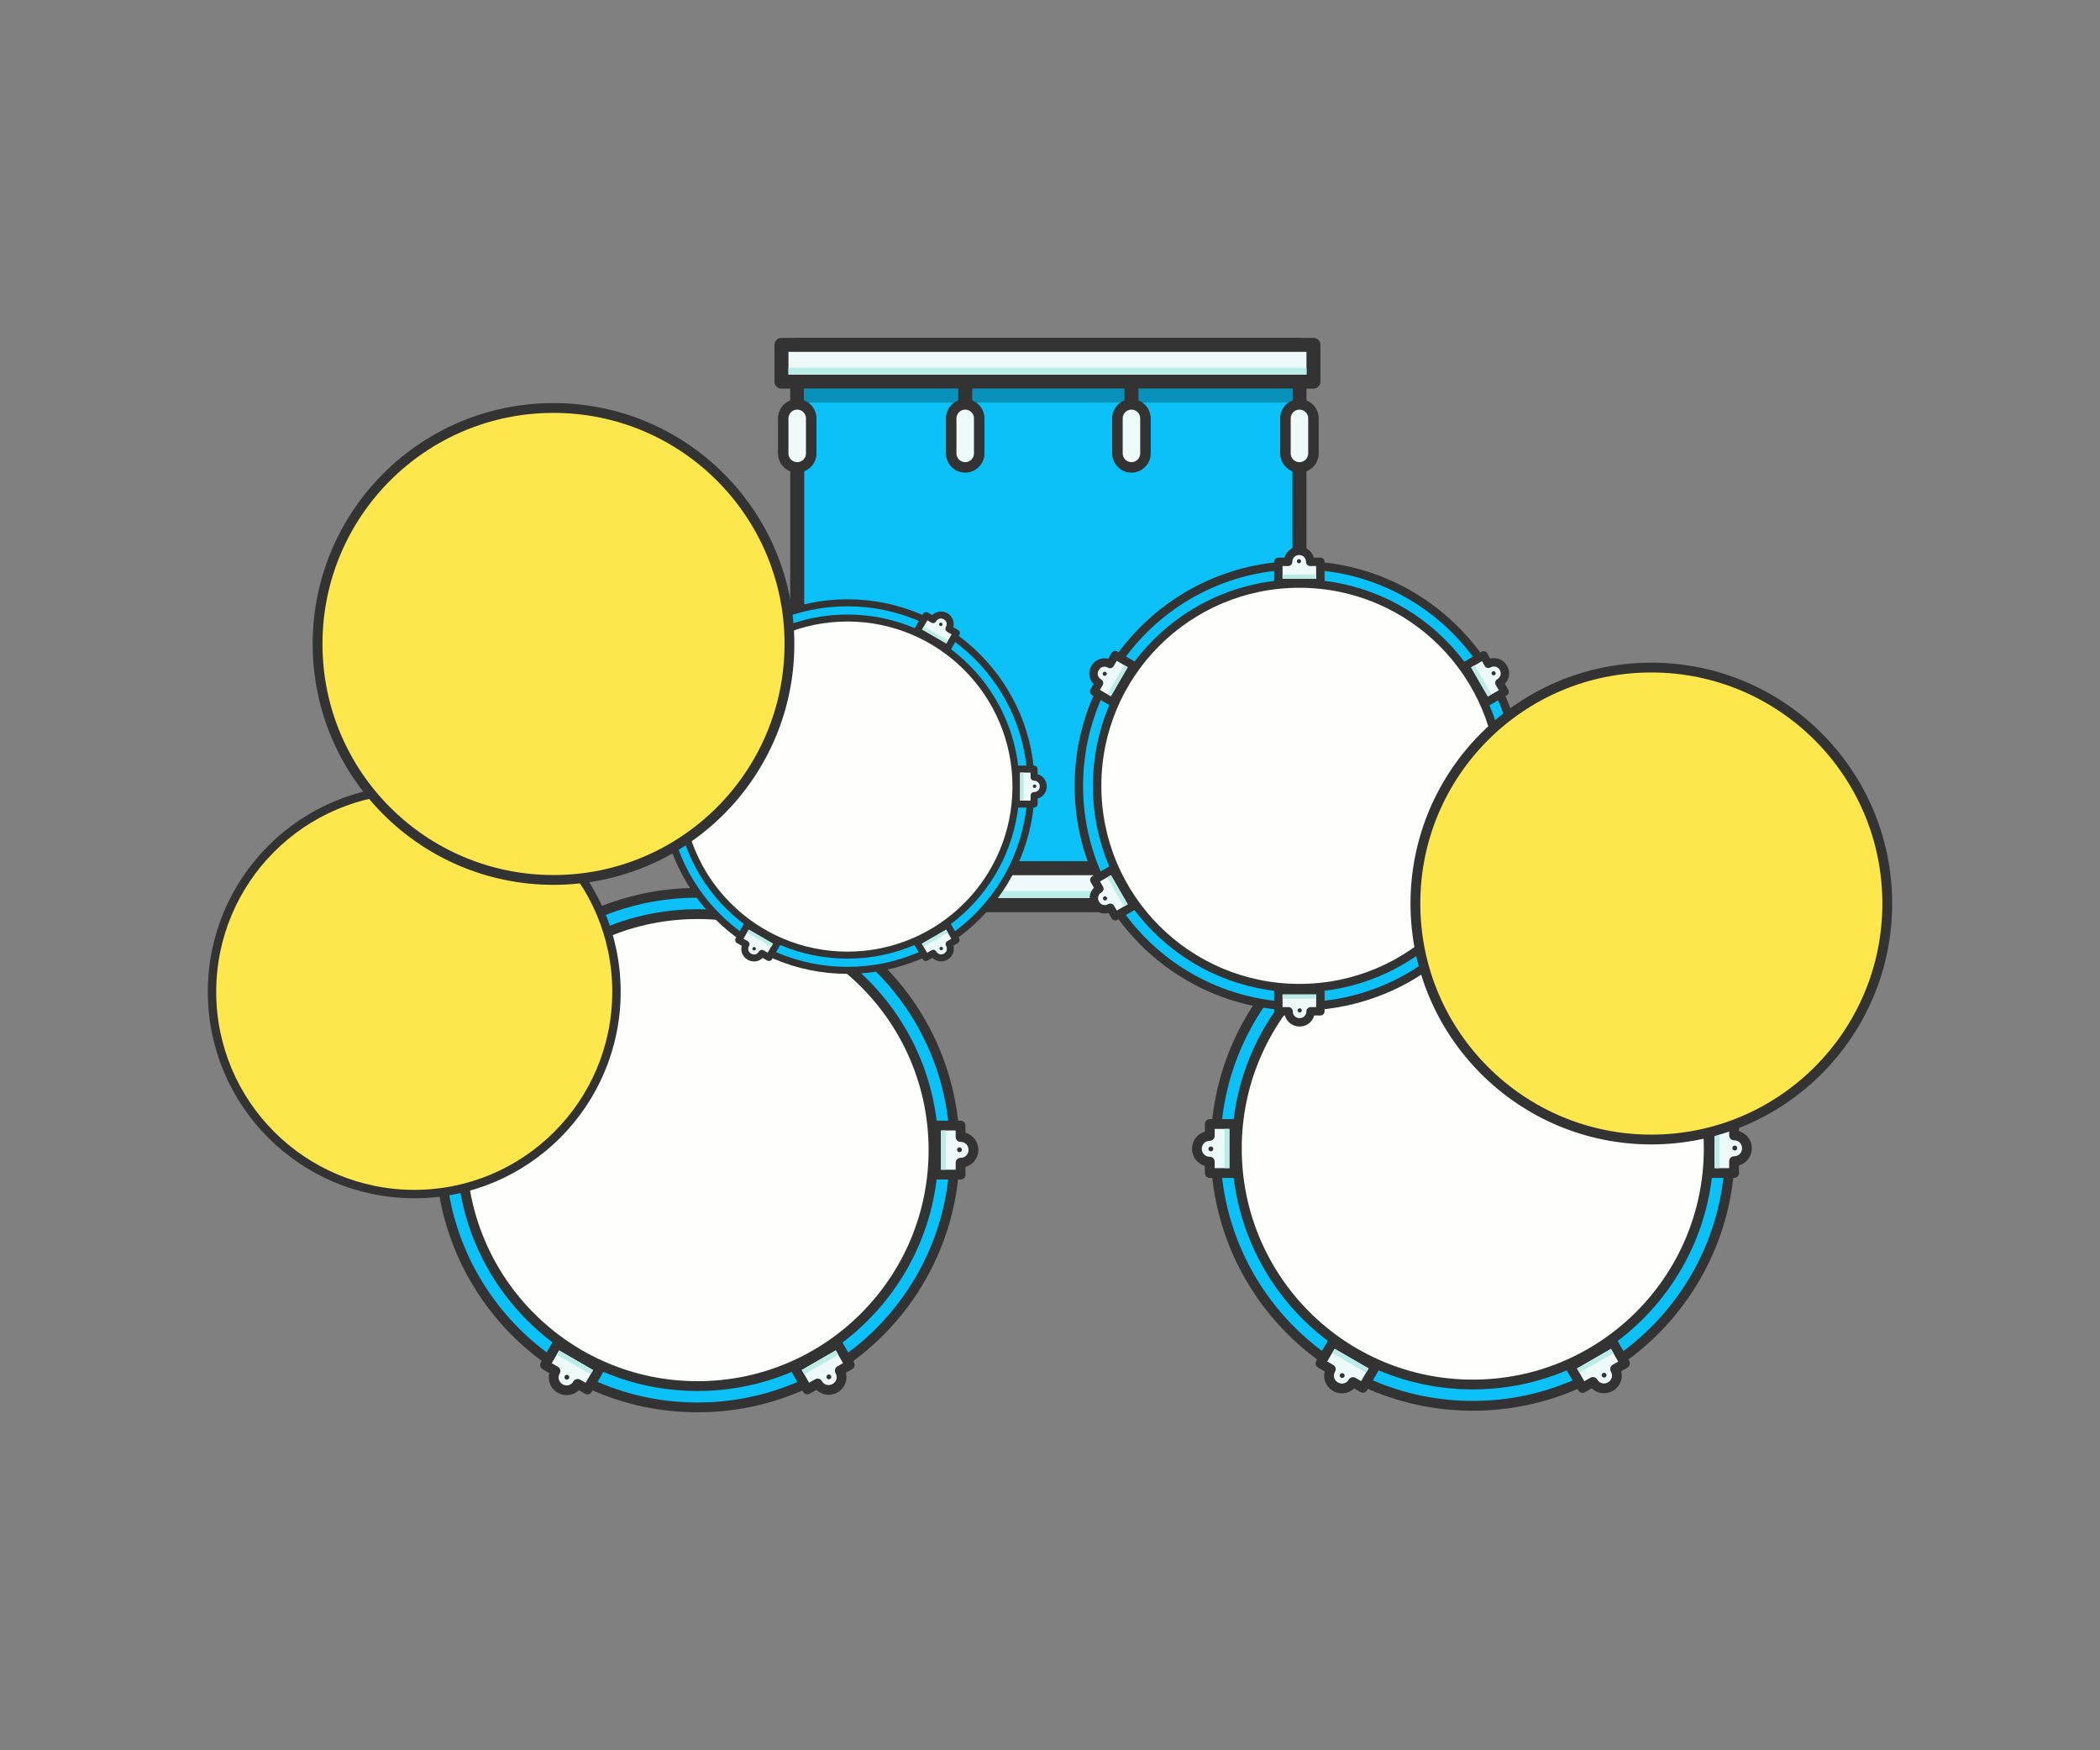 <?xml version="1.0" encoding="utf-8"?>
<svg width="1200" height="1000" viewBox="300 300 1200 1000" xmlns="http://www.w3.org/2000/svg">
  <rect x="300" y="300" width="1200" height="1000" fill="#808080" stroke="none"/>
  <g id="kick" stroke-miterlimit="10">
    <path fill="#0bc1f8" stroke="#333" stroke-width="8" d="M755.55 497.04h287v320h-287z" stroke-linecap="round" stroke-linejoin="round"/>
    <path fill="none" stroke="#0891ba" stroke-width="8" d="M1038.55 526.04h-279"/>
    <g stroke="#333" stroke-linecap="round" stroke-linejoin="round">
      <path fill="#eefaf9" stroke-width="6" d="M763.55 559.04c0 4.4-3.6 8-8 8s-8-3.6-8-8v-20c0-4.4 3.6-8 8-8s8 3.6 8 8v20zM1050.55 559.04c0 4.4-3.6 8-8 8s-8-3.6-8-8v-20c0-4.4 3.6-8 8-8s8 3.6 8 8v20z"/>
      <path fill="none" stroke-width="8" d="M851.55 531.04v-13"/>
      <path fill="#eefaf9" stroke-width="6" d="M859.55 559.04c0 4.4-3.6 8-8 8s-8-3.6-8-8v-20c0-4.4 3.6-8 8-8s8 3.6 8 8v20z"/>
      <g>
        <path fill="none" stroke-width="8" d="M946.55 531.04v-13"/>
        <path fill="#eefaf9" stroke-width="6" d="M954.55 559.04c0 4.4-3.6 8-8 8s-8-3.6-8-8v-20c0-4.4 3.6-8 8-8s8 3.6 8 8v20z"/>
      </g>
    </g>
    <path fill="#eefaf9" stroke="#333" stroke-width="8" d="M746.55 497.04h304v21h-304z" stroke-linecap="round" stroke-linejoin="round"/>
    <path fill="none" stroke="#bcece8" stroke-width="4" d="M750.55 512.04h296"/>
    <g>
      <g stroke="#333" stroke-linecap="round" stroke-linejoin="round">
        <path fill="#eefaf9" stroke-width="6" d="M1050.55 775.04c0 4.4-3.6 8-8 8s-8-3.6-8-8v-20c0-4.4 3.6-8 8-8s8 3.6 8 8v20zM763.55 775.04c0 4.4-3.6 8-8 8s-8-3.6-8-8v-20c0-4.4 3.6-8 8-8s8 3.6 8 8v20z"/>
        <path fill="none" stroke-width="8" d="M946.55 783.04v13"/>
        <path fill="#eefaf9" stroke-width="6" d="M954.55 775.04c0 4.4-3.6 8-8 8s-8-3.6-8-8v-20c0-4.4 3.6-8 8-8s8 3.6 8 8v20z"/>
        <g>
          <path fill="none" stroke-width="8" d="M851.55 783.04v13"/>
          <path fill="#eefaf9" stroke-width="6" d="M859.55 775.04c0 4.4-3.6 8-8 8s-8-3.6-8-8v-20c0-4.4 3.6-8 8-8s8 3.6 8 8v20z"/>
        </g>
      </g>
      <path fill="#eefaf9" stroke="#333" stroke-width="8" d="M747.55 796.04h304v21h-304z" stroke-linecap="round" stroke-linejoin="round"/>
      <path fill="none" stroke="#bcece8" stroke-width="4" d="M751.55 811.04h296"/>
    </g>
  </g>
  <g id="tom3" transform="matrix(.7 0 0 .7 416.6 196.7)">
    <circle cx="1035.7" cy="1085" r="210" fill="#0bc1f8" stroke="#333" stroke-width="8" stroke-miterlimit="10" stroke-linecap="round" stroke-linejoin="round"/>
    <circle cx="1035.7" cy="1085" r="201.2" fill="none"/>
    <circle cx="1035.7" cy="1085" r="192.6" fill="#fdfffc" stroke="#333" stroke-width="8" stroke-miterlimit="10" stroke-linecap="round" stroke-linejoin="round"/>
    <path fill="#eefaf9" stroke="#333" stroke-width="8" stroke-miterlimit="10" d="M821 1074.7c-6 0-10.5 4.7-10.5 10.5s4.5 10.5 10.5 10.5v9.3h20v-40h-20v9.7z" stroke-linecap="round" stroke-linejoin="round"/>
    <path fill="#333" d="M819.9 1085.3c0 1.1.9 2 2 2s2-.9 2-2-.9-2-2-2-2 .9-2 2z"/>
    <path fill="none" stroke="#bcece8" stroke-width="4" stroke-miterlimit="10" d="M835 1101v-32"/>
    <path fill="#eefaf9" stroke="#333" stroke-width="8" stroke-miterlimit="10" d="M919.8 1265.1c-3 5.2-1.2 11.4 3.8 14.3 5 2.9 11.3 1.4 14.3-3.8l8.1 4.7 10-17.3-34.6-20-10 17.3 8.4 4.8z" stroke-linecap="round" stroke-linejoin="round"/>
    <path fill="#333" d="M928.1 1272c1 .5 2.2.2 2.7-.7.6-1 .2-2.2-.7-2.7-1-.6-2.2-.2-2.7.7-.6 1-.3 2.2.7 2.7z"/>
    <path fill="none" stroke="#bcece8" stroke-width="4" stroke-miterlimit="10" d="M949.7 1266.2l-27.7-16"/>
    <g>
      <path fill="#eefaf9" stroke="#333" stroke-width="8" stroke-miterlimit="10" d="M1133.8 1275.5c3 5.2 9.3 6.7 14.3 3.8 5-2.9 6.8-9.1 3.8-14.3l8-4.6-10-17.3-34.6 20 10 17.3 8.5-4.9z" stroke-linecap="round" stroke-linejoin="round"/>
      <path fill="#333" d="M1143.9 1271.7c1-.6 1.3-1.8.7-2.7-.6-1-1.8-1.3-2.7-.7-1 .6-1.3 1.8-.7 2.7.6.9 1.8 1.3 2.7.7z"/>
      <path fill="none" stroke="#bcece8" stroke-width="4" stroke-miterlimit="10" d="M1149.6 1250.2l-27.8 16"/>
    </g>
    <g>
      <path fill="#eefaf9" stroke="#333" stroke-width="8" stroke-miterlimit="10" d="M1249 1095.3c6 0 10.5-4.7 10.5-10.5s-4.5-10.5-10.5-10.5v-9.3h-20v40h20v-9.7z" stroke-linecap="round" stroke-linejoin="round"/>
      <path fill="#333" d="M1251.6 1084.6c0-1.1-.9-2-2-2s-2 .9-2 2 .9 2 2 2 2-.9 2-2z"/>
      <path fill="none" stroke="#bcece8" stroke-width="4" stroke-miterlimit="10" d="M1235 1069v32"/>
    </g>
    <g>
      <path fill="#eefaf9" stroke="#333" stroke-width="8" stroke-miterlimit="10" d="M1151.7 904.7c3-5.2 1.2-11.4-3.8-14.3-5-2.9-11.3-1.4-14.3 3.8l-8-4.6-10 17.3 34.6 20 10-17.3-8.5-4.9z" stroke-linecap="round" stroke-linejoin="round"/>
      <path fill="#333" d="M1143.4 897.9c-1-.5-2.2-.2-2.7.7-.6 1-.2 2.2.7 2.7 1 .6 2.2.2 2.7-.7.6-.9.2-2.2-.7-2.7z"/>
      <path fill="none" stroke="#bcece8" stroke-width="4" stroke-miterlimit="10" d="M1122 903.8l27.7 16"/>
    </g>
    <g>
      <path fill="#eefaf9" stroke="#333" stroke-width="8" stroke-miterlimit="10" d="M937.7 894.5c-3-5.2-9.3-6.7-14.3-3.8-5 2.9-6.8 9.1-3.8 14.3l-8.1 4.7 10 17.3 34.6-20-10-17.3-8.4 4.8z" stroke-linecap="round" stroke-linejoin="round"/>
      <path fill="#333" d="M927.5 898.2c-.9.6-1.3 1.8-.7 2.7.6 1 1.8 1.3 2.7.7 1-.6 1.3-1.8.7-2.7-.5-.9-1.7-1.3-2.7-.7z"/>
      <path fill="none" stroke="#bcece8" stroke-width="4" stroke-miterlimit="10" d="M921.8 919.8l27.8-16"/>
    </g>
  </g>
  <g id="tom2" transform="matrix(0 -.6 .6 0 391.5 1370.4)">
    <circle cx="1035.7" cy="1085" r="210" fill="#0bc1f8" stroke="#333" stroke-width="8" stroke-miterlimit="10" stroke-linecap="round" stroke-linejoin="round"/>
    <circle cx="1035.7" cy="1085" r="201.2" fill="none"/>
    <circle cx="1035.7" cy="1085" r="192.6" fill="#fdfffc" stroke="#333" stroke-width="8" stroke-miterlimit="10" stroke-linecap="round" stroke-linejoin="round"/>
    <path fill="#eefaf9" stroke="#333" stroke-width="8" stroke-miterlimit="10" d="M821 1074.7c-6 0-10.5 4.7-10.5 10.5s4.5 10.5 10.5 10.5v9.3h20v-40h-20v9.7z" stroke-linecap="round" stroke-linejoin="round"/>
    <path fill="#333" d="M819.9 1085.3c0 1.1.9 2 2 2s2-.9 2-2-.9-2-2-2-2 .9-2 2z"/>
    <path fill="none" stroke="#bcece8" stroke-width="4" stroke-miterlimit="10" d="M835 1101v-32"/>
    <path fill="#eefaf9" stroke="#333" stroke-width="8" stroke-miterlimit="10" d="M919.8 1265.1c-3 5.2-1.2 11.4 3.8 14.3 5 2.9 11.3 1.4 14.3-3.8l8.1 4.7 10-17.3-34.6-20-10 17.3 8.4 4.8z" stroke-linecap="round" stroke-linejoin="round"/>
    <path fill="#333" d="M928.1 1272c1 .5 2.2.2 2.7-.7.6-1 .2-2.2-.7-2.7-1-.6-2.2-.2-2.7.7-.6 1-.3 2.2.7 2.7z"/>
    <path fill="none" stroke="#bcece8" stroke-width="4" stroke-miterlimit="10" d="M949.7 1266.2l-27.7-16"/>
    <g>
      <path fill="#eefaf9" stroke="#333" stroke-width="8" stroke-miterlimit="10" d="M1133.8 1275.5c3 5.2 9.3 6.7 14.3 3.8 5-2.9 6.8-9.1 3.8-14.3l8-4.6-10-17.3-34.6 20 10 17.3 8.5-4.9z" stroke-linecap="round" stroke-linejoin="round"/>
      <path fill="#333" d="M1143.9 1271.7c1-.6 1.3-1.8.7-2.7-.6-1-1.8-1.3-2.7-.7-1 .6-1.3 1.8-.7 2.7.6.9 1.8 1.3 2.7.7z"/>
      <path fill="none" stroke="#bcece8" stroke-width="4" stroke-miterlimit="10" d="M1149.6 1250.2l-27.8 16"/>
    </g>
    <g>
      <path fill="#eefaf9" stroke="#333" stroke-width="8" stroke-miterlimit="10" d="M1249 1095.3c6 0 10.5-4.7 10.5-10.5s-4.5-10.5-10.5-10.5v-9.3h-20v40h20v-9.7z" stroke-linecap="round" stroke-linejoin="round"/>
      <path fill="#333" d="M1251.6 1084.6c0-1.1-.9-2-2-2s-2 .9-2 2 .9 2 2 2 2-.9 2-2z"/>
      <path fill="none" stroke="#bcece8" stroke-width="4" stroke-miterlimit="10" d="M1235 1069v32"/>
    </g>
    <g>
      <path fill="#eefaf9" stroke="#333" stroke-width="8" stroke-miterlimit="10" d="M1151.7 904.7c3-5.2 1.2-11.4-3.8-14.3-5-2.9-11.3-1.4-14.3 3.8l-8-4.6-10 17.3 34.6 20 10-17.3-8.5-4.9z" stroke-linecap="round" stroke-linejoin="round"/>
      <path fill="#333" d="M1143.4 897.9c-1-.5-2.2-.2-2.7.7-.6 1-.2 2.2.7 2.7 1 .6 2.2.2 2.7-.7.6-.9.2-2.2-.7-2.7z"/>
      <path fill="none" stroke="#bcece8" stroke-width="4" stroke-miterlimit="10" d="M1122 903.8l27.7 16"/>
    </g>
    <g>
      <path fill="#eefaf9" stroke="#333" stroke-width="8" stroke-miterlimit="10" d="M937.7 894.5c-3-5.2-9.3-6.7-14.3-3.8-5 2.9-6.8 9.1-3.8 14.3l-8.1 4.7 10 17.3 34.6-20-10-17.3-8.4 4.8z" stroke-linecap="round" stroke-linejoin="round"/>
      <path fill="#333" d="M927.5 898.2c-.9.6-1.3 1.8-.7 2.7.6 1 1.8 1.3 2.7.7 1-.6 1.3-1.8.7-2.7-.5-.9-1.7-1.3-2.7-.7z"/>
      <path fill="none" stroke="#bcece8" stroke-width="4" stroke-miterlimit="10" d="M921.8 919.8l27.8-16"/>
    </g>
  </g>
  <g id="snare" transform="rotate(180 711.8 858.3) scale(.7)">
    <circle cx="1035.7" cy="1085" r="210" fill="#0bc1f8" stroke="#333" stroke-width="8" stroke-miterlimit="10" stroke-linecap="round" stroke-linejoin="round"/>
    <circle cx="1035.7" cy="1085" r="201.2" fill="none"/>
    <circle cx="1035.7" cy="1085" r="192.6" fill="#fdfffc" stroke="#333" stroke-width="8" stroke-miterlimit="10" stroke-linecap="round" stroke-linejoin="round"/>
    <path fill="#eefaf9" stroke="#333" stroke-width="8" stroke-miterlimit="10" d="M821 1074.7c-6 0-10.5 4.7-10.5 10.5s4.5 10.5 10.5 10.5v9.3h20v-40h-20v9.7z" stroke-linecap="round" stroke-linejoin="round"/>
    <path fill="#333" d="M819.9 1085.3c0 1.1.9 2 2 2s2-.9 2-2-.9-2-2-2-2 .9-2 2z"/>
    <path fill="none" stroke="#bcece8" stroke-width="4" stroke-miterlimit="10" d="M835 1101v-32"/>
    <path fill="#eefaf9" stroke="#333" stroke-width="8" stroke-miterlimit="10" d="M919.8 1265.1c-3 5.2-1.2 11.4 3.8 14.3 5 2.9 11.3 1.4 14.3-3.8l8.1 4.7 10-17.3-34.6-20-10 17.3 8.4 4.8z" stroke-linecap="round" stroke-linejoin="round"/>
    <path fill="#333" d="M928.1 1272c1 .5 2.2.2 2.7-.7.6-1 .2-2.2-.7-2.7-1-.6-2.2-.2-2.7.7-.6 1-.3 2.2.7 2.7z"/>
    <path fill="none" stroke="#bcece8" stroke-width="4" stroke-miterlimit="10" d="M949.7 1266.2l-27.7-16"/>
    <g>
      <path fill="#eefaf9" stroke="#333" stroke-width="8" stroke-miterlimit="10" d="M1133.8 1275.5c3 5.2 9.3 6.7 14.3 3.8 5-2.9 6.8-9.1 3.8-14.3l8-4.6-10-17.3-34.6 20 10 17.3 8.5-4.9z" stroke-linecap="round" stroke-linejoin="round"/>
      <path fill="#333" d="M1143.9 1271.7c1-.6 1.3-1.8.7-2.7-.6-1-1.8-1.3-2.7-.7-1 .6-1.3 1.8-.7 2.7.6.9 1.8 1.3 2.7.7z"/>
      <path fill="none" stroke="#bcece8" stroke-width="4" stroke-miterlimit="10" d="M1149.6 1250.2l-27.8 16"/>
    </g>
    <g>
      <path fill="#eefaf9" stroke="#333" stroke-width="8" stroke-miterlimit="10" d="M1249 1095.3c6 0 10.5-4.7 10.5-10.5s-4.5-10.5-10.5-10.5v-9.3h-20v40h20v-9.7z" stroke-linecap="round" stroke-linejoin="round"/>
      <path fill="#333" d="M1251.6 1084.6c0-1.1-.9-2-2-2s-2 .9-2 2 .9 2 2 2 2-.9 2-2z"/>
      <path fill="none" stroke="#bcece8" stroke-width="4" stroke-miterlimit="10" d="M1235 1069v32"/>
    </g>
    <g>
      <path fill="#eefaf9" stroke="#333" stroke-width="8" stroke-miterlimit="10" d="M1151.7 904.7c3-5.2 1.2-11.4-3.8-14.3-5-2.9-11.3-1.4-14.3 3.8l-8-4.6-10 17.3 34.6 20 10-17.3-8.5-4.9z" stroke-linecap="round" stroke-linejoin="round"/>
      <path fill="#333" d="M1143.4 897.9c-1-.5-2.2-.2-2.7.7-.6 1-.2 2.2.7 2.7 1 .6 2.2.2 2.7-.7.6-.9.2-2.2-.7-2.7z"/>
      <path fill="none" stroke="#bcece8" stroke-width="4" stroke-miterlimit="10" d="M1122 903.8l27.7 16"/>
    </g>
    <g>
      <path fill="#eefaf9" stroke="#333" stroke-width="8" stroke-miterlimit="10" d="M937.7 894.5c-3-5.2-9.3-6.7-14.3-3.8-5 2.9-6.8 9.1-3.8 14.3l-8.1 4.7 10 17.3 34.6-20-10-17.3-8.4 4.8z" stroke-linecap="round" stroke-linejoin="round"/>
      <path fill="#333" d="M927.5 898.2c-.9.6-1.3 1.8-.7 2.7.6 1 1.8 1.3 2.7.7 1-.6 1.3-1.8.7-2.7-.5-.9-1.7-1.3-2.7-.7z"/>
      <path fill="none" stroke="#bcece8" stroke-width="4" stroke-miterlimit="10" d="M921.8 919.8l27.8-16"/>
    </g>
  </g>
  <g id="tom1" transform="matrix(.5 0 0 .5 266.4 206.9)">
    <circle cx="1035.7" cy="1085" r="210" fill="#0bc1f8" stroke="#333" stroke-width="8" stroke-miterlimit="10" stroke-linecap="round" stroke-linejoin="round"/>
    <circle cx="1035.7" cy="1085" r="201.2" fill="none"/>
    <circle cx="1035.7" cy="1085" r="192.6" fill="#fdfffc" stroke="#333" stroke-width="8" stroke-miterlimit="10" stroke-linecap="round" stroke-linejoin="round"/>
    <path fill="#eefaf9" stroke="#333" stroke-width="8" stroke-miterlimit="10" d="M821 1074.7c-6 0-10.5 4.7-10.5 10.5s4.5 10.5 10.5 10.5v9.3h20v-40h-20v9.7z" stroke-linecap="round" stroke-linejoin="round"/>
    <path fill="#333" d="M819.9 1085.3c0 1.1.9 2 2 2s2-.9 2-2-.9-2-2-2-2 .9-2 2z"/>
    <path fill="none" stroke="#bcece8" stroke-width="4" stroke-miterlimit="10" d="M835 1101v-32"/>
    <path fill="#eefaf9" stroke="#333" stroke-width="8" stroke-miterlimit="10" d="M919.8 1265.1c-3 5.2-1.2 11.4 3.8 14.3 5 2.9 11.3 1.4 14.3-3.8l8.1 4.7 10-17.3-34.6-20-10 17.3 8.4 4.8z" stroke-linecap="round" stroke-linejoin="round"/>
    <path fill="#333" d="M928.1 1272c1 .5 2.2.2 2.7-.7.6-1 .2-2.2-.7-2.7-1-.6-2.2-.2-2.7.7-.6 1-.3 2.2.7 2.7z"/>
    <path fill="none" stroke="#bcece8" stroke-width="4" stroke-miterlimit="10" d="M949.7 1266.2l-27.7-16"/>
    <g>
      <path fill="#eefaf9" stroke="#333" stroke-width="8" stroke-miterlimit="10" d="M1133.8 1275.5c3 5.2 9.3 6.7 14.3 3.8 5-2.9 6.8-9.1 3.8-14.3l8-4.6-10-17.3-34.6 20 10 17.3 8.5-4.9z" stroke-linecap="round" stroke-linejoin="round"/>
      <path fill="#333" d="M1143.9 1271.7c1-.6 1.3-1.8.7-2.7-.6-1-1.8-1.3-2.7-.7-1 .6-1.3 1.8-.7 2.7.6.9 1.8 1.3 2.7.7z"/>
      <path fill="none" stroke="#bcece8" stroke-width="4" stroke-miterlimit="10" d="M1149.6 1250.2l-27.8 16"/>
    </g>
    <g>
      <path fill="#eefaf9" stroke="#333" stroke-width="8" stroke-miterlimit="10" d="M1249 1095.3c6 0 10.5-4.7 10.5-10.5s-4.5-10.5-10.5-10.5v-9.3h-20v40h20v-9.7z" stroke-linecap="round" stroke-linejoin="round"/>
      <path fill="#333" d="M1251.6 1084.6c0-1.1-.9-2-2-2s-2 .9-2 2 .9 2 2 2 2-.9 2-2z"/>
      <path fill="none" stroke="#bcece8" stroke-width="4" stroke-miterlimit="10" d="M1235 1069v32"/>
    </g>
    <g>
      <path fill="#eefaf9" stroke="#333" stroke-width="8" stroke-miterlimit="10" d="M1151.7 904.7c3-5.2 1.2-11.4-3.8-14.3-5-2.9-11.3-1.4-14.3 3.8l-8-4.6-10 17.3 34.6 20 10-17.3-8.5-4.9z" stroke-linecap="round" stroke-linejoin="round"/>
      <path fill="#333" d="M1143.4 897.9c-1-.5-2.2-.2-2.7.7-.6 1-.2 2.2.7 2.7 1 .6 2.2.2 2.7-.7.6-.9.2-2.2-.7-2.7z"/>
      <path fill="none" stroke="#bcece8" stroke-width="4" stroke-miterlimit="10" d="M1122 903.8l27.7 16"/>
    </g>
    <g>
      <path fill="#eefaf9" stroke="#333" stroke-width="8" stroke-miterlimit="10" d="M937.7 894.5c-3-5.2-9.3-6.7-14.3-3.8-5 2.9-6.8 9.1-3.8 14.3l-8.1 4.7 10 17.3 34.6-20-10-17.3-8.4 4.8z" stroke-linecap="round" stroke-linejoin="round"/>
      <path fill="#333" d="M927.5 898.2c-.9.6-1.3 1.8-.7 2.7.6 1 1.8 1.3 2.7.7 1-.6 1.3-1.8.7-2.7-.5-.9-1.7-1.3-2.7-.7z"/>
      <path fill="none" stroke="#bcece8" stroke-width="4" stroke-miterlimit="10" d="M921.8 919.8l27.8-16"/>
    </g>
  </g>
  <circle id="hihat" cx="964.02" cy="1107.25" r="192.6" fill="#fde74c" stroke="#333" stroke-width="8" stroke-miterlimit="10" stroke-linecap="round" stroke-linejoin="round" transform="matrix(.6 0 0 .6 -41.7 202.3)"/>
  <g id="crash" transform="translate(-253.2 -391.4)">
    <circle cx="869.49" cy="1059.32" r="134.82" fill="#fde74c" stroke="#333" stroke-width="5.6" stroke-miterlimit="10" stroke-linecap="round" stroke-linejoin="round"/>
    <circle cx="964.02" cy="1107.25" r="192.6" transform="matrix(0 0 0 0 844.4 1030.5)"/>
  </g>
  <g id="ride" transform="translate(-253.2 -391.4)">
    <circle cx="1496.82" cy="1207.63" r="134.82" fill="#fde74c" stroke="#333" stroke-width="5.6" stroke-miterlimit="10" stroke-linecap="round" stroke-linejoin="round"/>
    <circle cx="964.02" cy="1107.25" r="192.6" transform="matrix(0 0 0 0 1471.8 1178.8)"/>
  </g>
</svg>